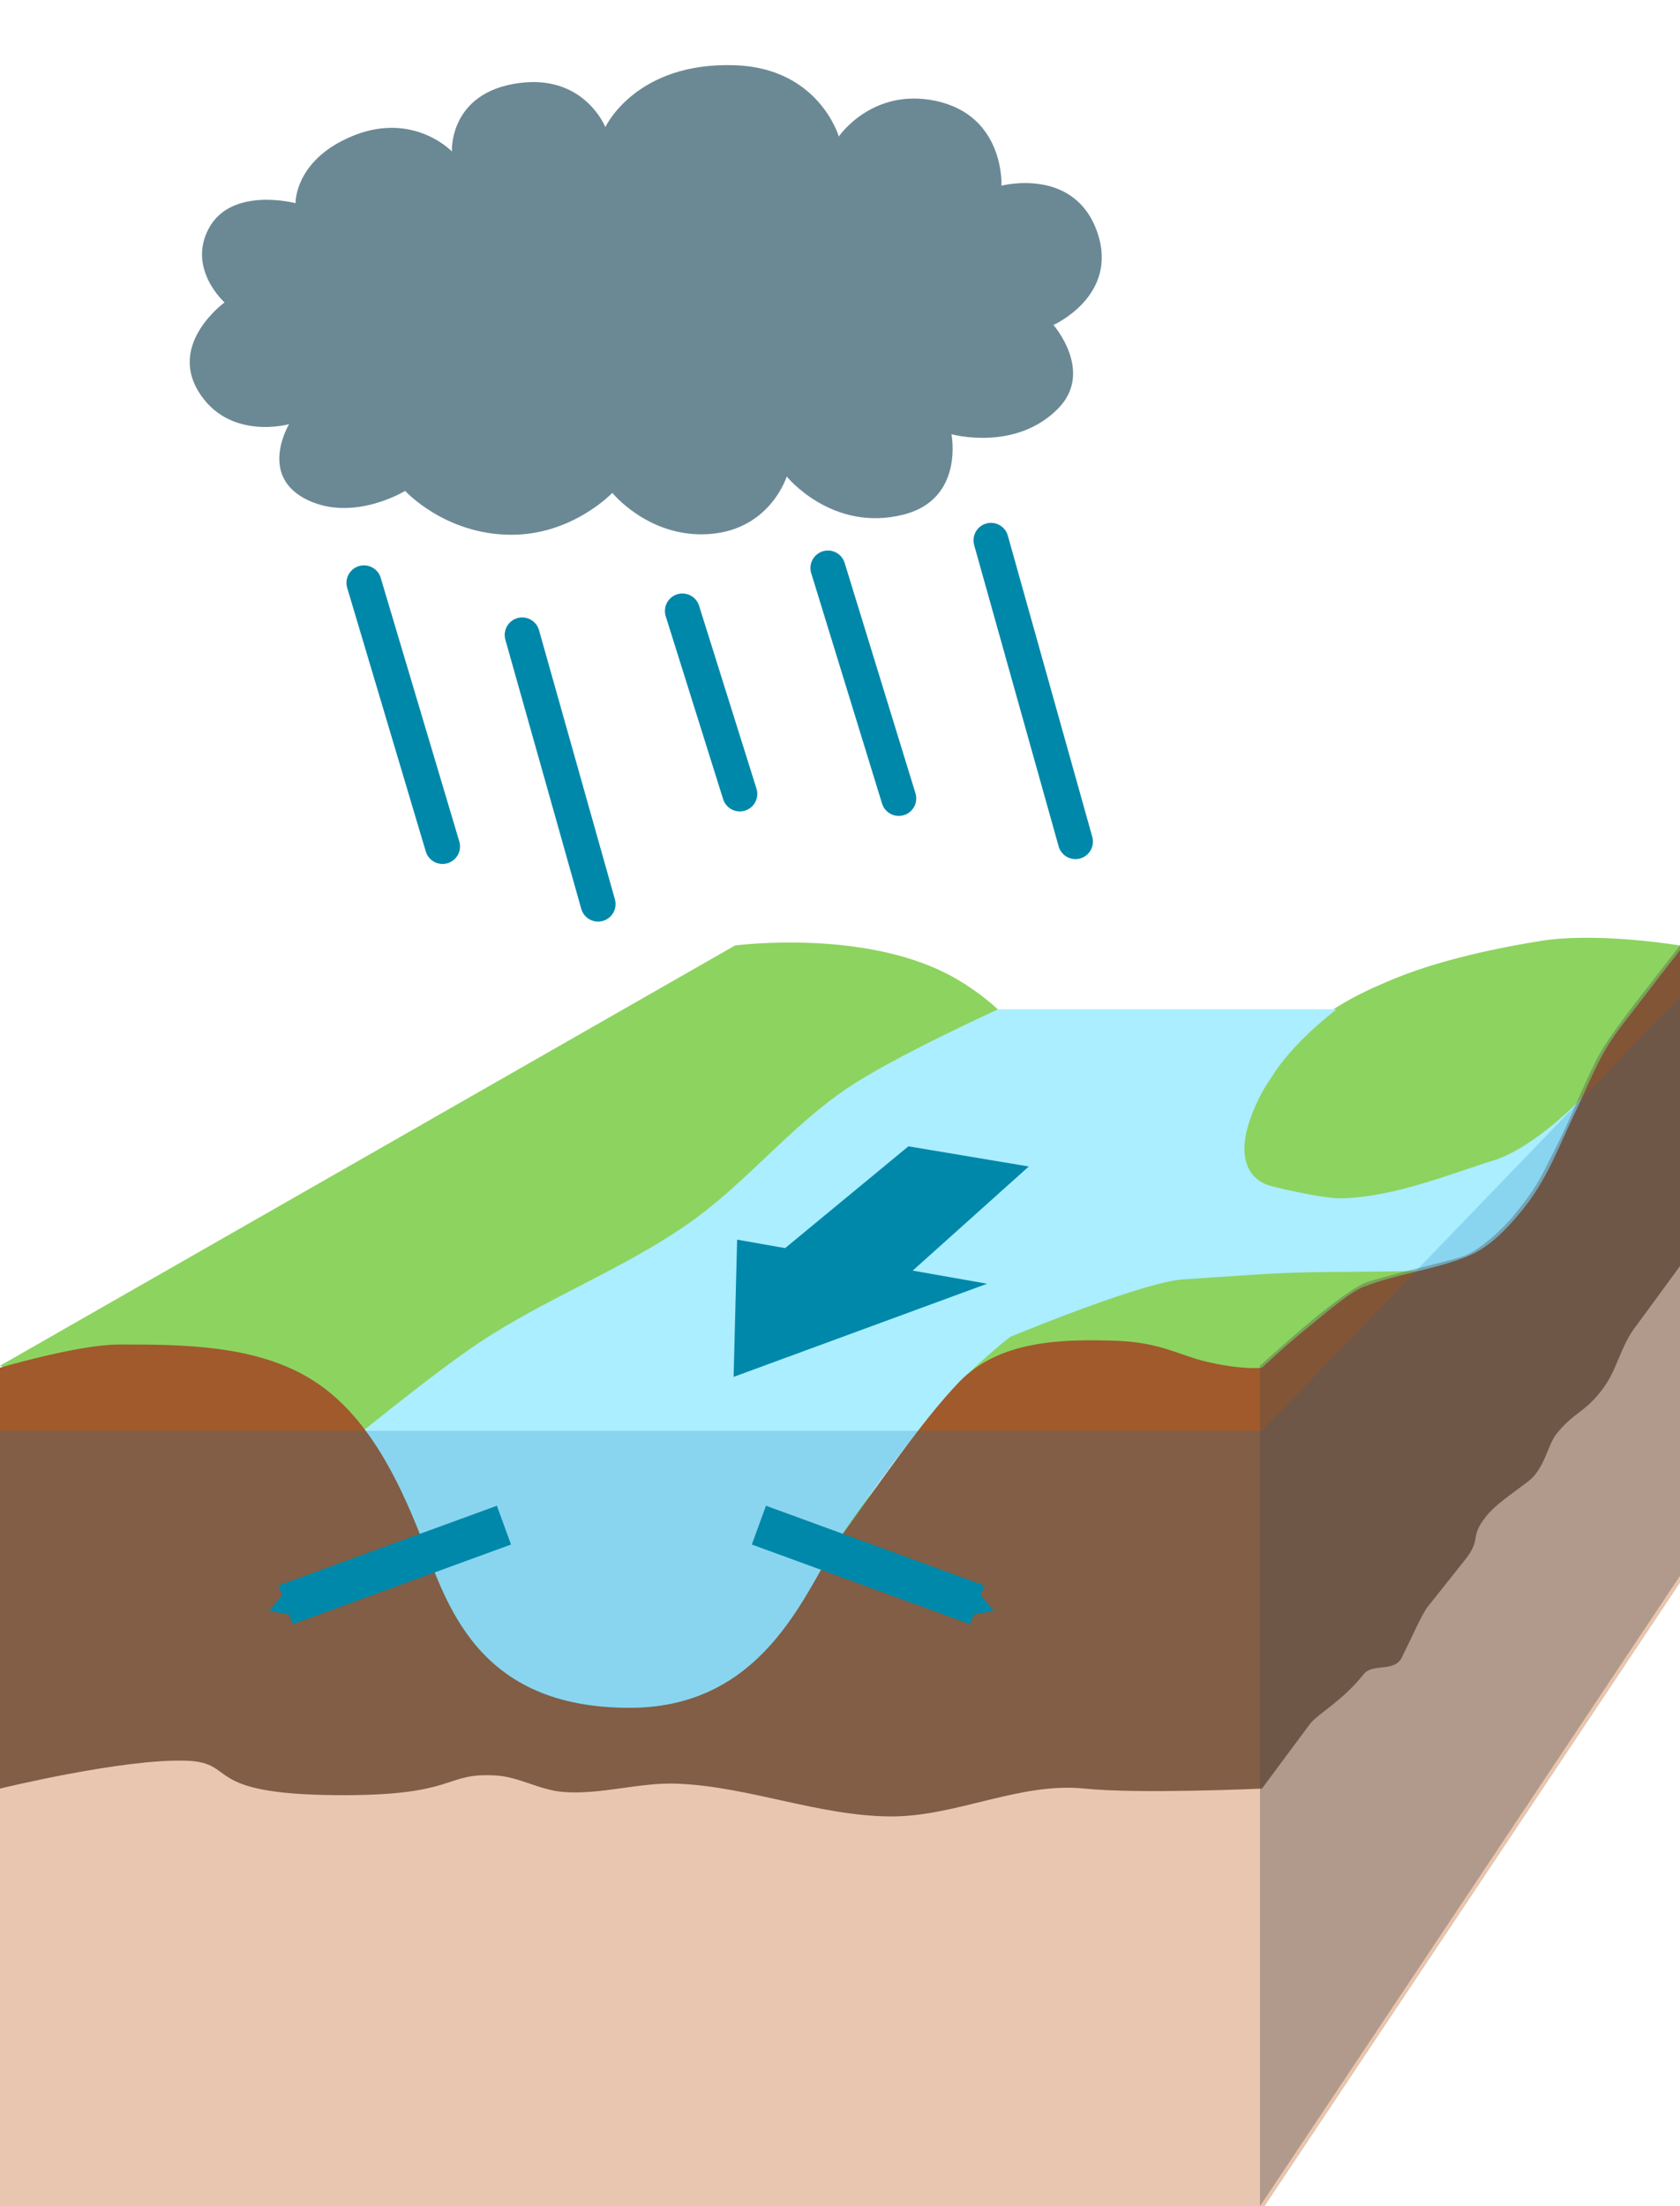 <?xml version="1.0" encoding="UTF-8" standalone="no"?>
<!-- Created with Inkscape (http://www.inkscape.org/) -->

<svg
   xmlns:dc="http://purl.org/dc/elements/1.1/"
   xmlns:cc="http://creativecommons.org/ns#"
   xmlns:rdf="http://www.w3.org/1999/02/22-rdf-syntax-ns#"
   xmlns:svg="http://www.w3.org/2000/svg"
   xmlns="http://www.w3.org/2000/svg"
   xmlns:sodipodi="http://sodipodi.sourceforge.net/DTD/sodipodi-0.dtd"
   xmlns:inkscape="http://www.inkscape.org/namespaces/inkscape"
   width="80mm"
   height="105mm"
   viewBox="0 0 80 105"
   version="1.1"
   id="svg8"
   inkscape:version="0.92.3 (2405546, 2018-03-11)"
   sodipodi:docname="Hochwasser-farbig.svg"
   inkscape:export-filename="/home/felix/ownCloud/WWA-Zeichnungen/exported/Hochwasser-farbig.png"
   inkscape:export-xdpi="512"
   inkscape:export-ydpi="512">
  <defs
     id="defs2">
    <marker
       inkscape:stockid="TriangleOutS"
       orient="auto"
       refY="0"
       refX="0"
       id="marker2347"
       style="overflow:visible"
       inkscape:isstock="true">
      <path
         id="path2345"
         d="M 5.77,0 -2.88,5 V -5 Z"
         style="fill:#0088aa;fill-opacity:1;fill-rule:evenodd;stroke:#0088aa;stroke-width:1pt;stroke-opacity:1"
         transform="scale(0.2)"
         inkscape:connector-curvature="0" />
    </marker>
    <marker
       inkscape:stockid="TriangleOutS"
       orient="auto"
       refY="0"
       refX="0"
       id="TriangleOutS"
       style="overflow:visible"
       inkscape:isstock="true">
      <path
         id="path1287"
         d="M 5.77,0 -2.88,5 V -5 Z"
         style="fill:#006680;fill-opacity:1;fill-rule:evenodd;stroke:#006680;stroke-width:1pt;stroke-opacity:1"
         transform="scale(0.2)"
         inkscape:connector-curvature="0" />
    </marker>
    <marker
       inkscape:stockid="Arrow1Send"
       orient="auto"
       refY="0"
       refX="0"
       id="Arrow1Send"
       style="overflow:visible"
       inkscape:isstock="true">
      <path
         id="path1154"
         d="M 0,0 5,-5 -12.5,0 5,5 Z"
         style="fill:#000000;fill-opacity:1;fill-rule:evenodd;stroke:#000000;stroke-width:1pt;stroke-opacity:1"
         transform="matrix(-0.2,0,0,-0.2,-1.2,0)"
         inkscape:connector-curvature="0" />
    </marker>
    <marker
       inkscape:stockid="Arrow2Mend"
       orient="auto"
       refY="0"
       refX="0"
       id="Arrow2Mend"
       style="overflow:visible"
       inkscape:isstock="true">
      <path
         id="path1166"
         style="fill:#000000;fill-opacity:1;fill-rule:evenodd;stroke:#000000;stroke-width:0.625;stroke-linejoin:round;stroke-opacity:1"
         d="M 8.719,4.034 -2.207,0.016 8.719,-4.002 c -1.745,2.372 -1.735,5.617 -6e-7,8.035 z"
         transform="scale(-0.6)"
         inkscape:connector-curvature="0" />
    </marker>
    <marker
       inkscape:stockid="TriangleOutL"
       orient="auto"
       refY="0"
       refX="0"
       id="TriangleOutL"
       style="overflow:visible"
       inkscape:isstock="true">
      <path
         id="path1281"
         d="M 5.77,0 -2.88,5 V -5 Z"
         style="fill:#000000;fill-opacity:1;fill-rule:evenodd;stroke:#000000;stroke-width:1pt;stroke-opacity:1"
         transform="scale(0.8)"
         inkscape:connector-curvature="0" />
    </marker>
    <marker
       inkscape:stockid="Arrow2Lend"
       orient="auto"
       refY="0"
       refX="0"
       id="Arrow2Lend"
       style="overflow:visible"
       inkscape:isstock="true">
      <path
         id="path1160"
         style="fill:#000000;fill-opacity:1;fill-rule:evenodd;stroke:#000000;stroke-width:0.625;stroke-linejoin:round;stroke-opacity:1"
         d="M 8.719,4.034 -2.207,0.016 8.719,-4.002 c -1.745,2.372 -1.735,5.617 -6e-7,8.035 z"
         transform="matrix(-1.1,0,0,-1.1,-1.1,0)"
         inkscape:connector-curvature="0" />
    </marker>
    <marker
       inkscape:stockid="Arrow1Lend"
       orient="auto"
       refY="0"
       refX="0"
       id="Arrow1Lend"
       style="overflow:visible"
       inkscape:isstock="true">
      <path
         id="path1142"
         d="M 0,0 5,-5 -12.5,0 5,5 Z"
         style="fill:#000000;fill-opacity:1;fill-rule:evenodd;stroke:#000000;stroke-width:1pt;stroke-opacity:1"
         transform="matrix(-0.8,0,0,-0.8,-10,0)"
         inkscape:connector-curvature="0" />
    </marker>
    <inkscape:path-effect
       effect="spiro"
       id="path-effect878"
       is_visible="true" />
    <inkscape:path-effect
       effect="spiro"
       id="path-effect866"
       is_visible="true" />
    <marker
       inkscape:stockid="TriangleOutS"
       orient="auto"
       refY="0"
       refX="0"
       id="marker2347-6"
       style="overflow:visible"
       inkscape:isstock="true">
      <path
         inkscape:connector-curvature="0"
         id="path2345-2"
         d="M 5.77,0 -2.88,5 V -5 Z"
         style="fill:#0088aa;fill-opacity:1;fill-rule:evenodd;stroke:#0088aa;stroke-width:1pt;stroke-opacity:1"
         transform="scale(0.2)" />
    </marker>
    <marker
       inkscape:stockid="TriangleOutS"
       orient="auto"
       refY="0"
       refX="0"
       id="marker2347-6-3"
       style="overflow:visible"
       inkscape:isstock="true">
      <path
         inkscape:connector-curvature="0"
         id="path2345-2-6"
         d="M 5.77,0 -2.88,5 V -5 Z"
         style="fill:#0088aa;fill-opacity:1;fill-rule:evenodd;stroke:#0088aa;stroke-width:1pt;stroke-opacity:1"
         transform="scale(0.2)" />
    </marker>
  </defs>
  <sodipodi:namedview
     id="base"
     pagecolor="#ffffff"
     bordercolor="#666666"
     borderopacity="1.0"
     inkscape:pageopacity="0.0"
     inkscape:pageshadow="2"
     inkscape:zoom="1.7"
     inkscape:cx="218.7501"
     inkscape:cy="217.10995"
     inkscape:document-units="mm"
     inkscape:current-layer="layer4"
     showgrid="false"
     showguides="false"
     gridtolerance="10"
     guidetolerance="30"
     objecttolerance="30"
     inkscape:window-width="1859"
     inkscape:window-height="1025"
     inkscape:window-x="1981"
     inkscape:window-y="27"
     inkscape:window-maximized="1"
     inkscape:snap-global="false"
     inkscape:snap-bbox="false"
     inkscape:snap-nodes="true"
     inkscape:snap-others="false"
     inkscape:snap-grids="true"
     inkscape:snap-page="true"
     fit-margin-top="0"
     fit-margin-left="0"
     fit-margin-right="0"
     fit-margin-bottom="0">
    <inkscape:grid
       type="xygrid"
       id="grid817"
       units="mm"
       spacingx="5"
       spacingy="5"
       originx="0"
       originy="9.414697e-05" />
  </sodipodi:namedview>
  <g
     inkscape:label="Land links"
     inkscape:groupmode="layer"
     id="layer1"
     transform="translate(0,-192)"
     style="display:inline"
     sodipodi:insensitive="true">
    <path
       style="fill:#8dd35f;fill-opacity:1;fill-rule:evenodd;stroke:none;stroke-width:0.265px;stroke-linecap:butt;stroke-linejoin:miter;stroke-opacity:1"
       d="m 0,257 35,-20 c 0,0 6.423,-0.857 10.613,1.632 C 49.458,240.917 50,244 50,244 v 6 L 30,265 H 20 Z"
       id="path984"
       inkscape:connector-curvature="0"
       sodipodi:nodetypes="ccsccccc" />
  </g>
  <g
     style="display:inline"
     transform="translate(0,-192)"
     id="g1057"
     inkscape:groupmode="layer"
     inkscape:label="Land rechts"
     sodipodi:insensitive="true">
    <path
       sodipodi:nodetypes="csscccccc"
       inkscape:connector-curvature="0"
       id="path1055"
       d="m 59.407,244.004 c 2.553,-3.55 5.219,-4.663 6.631,-5.275 2.051,-0.889 4.63,-1.51 7.311,-1.944 C 76.08,236.342 80,237 80,237 v 13.078 L 60,265 H 40 l 6.011,-7.708 z"
       style="opacity:1;fill:#8dd35f;fill-opacity:1;fill-rule:evenodd;stroke:none;stroke-width:0.265px;stroke-linecap:butt;stroke-linejoin:miter;stroke-opacity:1" />
    <g
       id="g2316"
       transform="translate(1.605,-1.252)"
       style="fill:#0088aa;stroke:none">
      <path
         style="color:#000000;font-style:normal;font-variant:normal;font-weight:normal;font-stretch:normal;font-size:medium;line-height:normal;font-family:sans-serif;font-variant-ligatures:normal;font-variant-position:normal;font-variant-caps:normal;font-variant-numeric:normal;font-variant-alternates:normal;font-feature-settings:normal;text-indent:0;text-align:start;text-decoration:none;text-decoration-line:none;text-decoration-style:solid;text-decoration-color:#000000;letter-spacing:normal;word-spacing:normal;text-transform:none;writing-mode:lr-tb;direction:ltr;text-orientation:mixed;dominant-baseline:auto;baseline-shift:baseline;text-anchor:start;white-space:normal;shape-padding:0;clip-rule:nonzero;display:inline;overflow:visible;visibility:visible;opacity:1;isolation:auto;mix-blend-mode:normal;color-interpolation:sRGB;color-interpolation-filters:linearRGB;solid-color:#000000;solid-opacity:1;vector-effect:none;fill:#0088aa;fill-opacity:1;fill-rule:evenodd;stroke:none;stroke-width:3.365;stroke-linecap:butt;stroke-linejoin:round;stroke-miterlimit:4;stroke-dasharray:none;stroke-dashoffset:0;stroke-opacity:1;color-rendering:auto;image-rendering:auto;shape-rendering:auto;text-rendering:auto;enable-background:accumulate"
         d="m 39.838,255.412 -6.197,5.139 1.793,0.988 6.56,-5.552 z"
         id="path1137"
         inkscape:connector-curvature="0"
         sodipodi:nodetypes="ccccc" />
      <path
         style="fill:#0088aa;fill-opacity:1;fill-rule:evenodd;stroke:none;stroke-width:0.612pt;stroke-opacity:1"
         d="m 32.065,263.276 0.092,-3.614 5.843,1.922 z"
         id="path2320"
         inkscape:connector-curvature="0"
         sodipodi:nodetypes="cccc" />
    </g>
  </g>
  <g
     inkscape:groupmode="layer"
     id="layer3"
     inkscape:label="Wasserfläche"
     style="display:inline"
     transform="translate(0,5)"
     sodipodi:insensitive="true">
    <path
       style="display:inline;opacity:1;fill:#aaeeff;fill-opacity:1;fill-rule:evenodd;stroke:none;stroke-width:1px;stroke-linecap:butt;stroke-linejoin:miter;stroke-opacity:1"
       d="m 179.338,86.93 c 0,0 -18.68,8.487 -27.143,14.203 -10.292,6.952 -18.186,17.042 -28.354,24.176 -11.841,8.308 -25.662,13.466 -37.711,21.471 -8.836,5.87 -25.232,19.391 -25.232,19.391 l 14.691,15.246 v 37.797 h 75.592 v -37.795 c 0,0 13.859,-20.47 22.705,-28.973 2.428,-2.334 4.974,-4.582 7.635,-6.684 4.174,-1.714 24.425,-9.921 31.131,-10.328 8.272,-0.503 15.2,-1.147 22.877,-1.277 5.713,-0.096 13.211,-0.073 18.816,-0.243 4.837,-0.146 12.352,-2.324 12.352,-2.324 l 17.9,-18.631 -0.47,-9.941 c 0,0 -8.413,8.781 -15.764,11.058 -7.77,2.407 -17.547,6.483 -27.119,6.803 -3.385,0.113 -12.566,-2.064 -13.549,-2.426 -3.021,-1.113 -4.818,-4.204 -3.791,-9.111 0.722,-3.453 2.656,-7.535 4.408,-9.918 3.821,-6.489 11.876,-12.495 11.876,-12.495 z"
       id="path984-3"
       transform="matrix(0.265,0,0,0.265,0,20)"
       inkscape:connector-curvature="0"
       sodipodi:nodetypes="csscccccccccsccccccccccc" />
  </g>
  <g
     inkscape:groupmode="layer"
     id="layer2"
     inkscape:label="Querschnittsflaeche"
     style="display:inline"
     transform="translate(0,5)"
     sodipodi:insensitive="true">
    <path
       style="display:inline;opacity:1;fill:#a05a2c;fill-opacity:1;fill-rule:nonzero;stroke:none;stroke-width:1.146;stroke-linecap:round;stroke-linejoin:round;stroke-miterlimit:4;stroke-dasharray:none;stroke-dashoffset:5.669;stroke-opacity:1"
       d="m 302.361,151.182 c 0,0 -5.067,6.463 -7.537,9.742 -2.057,2.731 -4.298,5.347 -6.066,8.273 -2.152,3.56 -3.659,7.471 -5.477,11.213 -3.312,6.819 -5.187,12.594 -10.038,18.42 -2.615,3.14 -5.539,6.239 -9.302,7.83 -5.736,2.426 -13.22,3.323 -19.006,5.625 -2.643,1.052 -7.675,5.461 -9.892,7.244 -4.039,3.248 -8.272,7.242 -8.272,7.242 0,0 -3.189,0.465 -9.734,-1.019 -4.962,-1.125 -8.445,-3.562 -16.59,-3.824 -9.667,-0.311 -20.907,-0.084 -28.143,7.46 -6.629,6.911 -14.316,18.238 -21.123,27.619 -5.908,8.143 -12.799,30.726 -37.795,30.846 C 85.27,287.989 80.151,268.561 75.59,257.008 71.473,246.58 65.965,235.394 56.576,229.268 46.548,222.724 33.249,222.571 21.275,222.611 14.049,222.636 0,226.771 0,226.771 v 151.182 h 226.771 l 75.59,-113.387 z"
       transform="scale(0.265)"
       id="rect961-6"
       inkscape:connector-curvature="0"
       sodipodi:nodetypes="ccsscsccccccscsccccccc" />
    <path
       style="display:inline;opacity:1;fill:#006daa;fill-opacity:0.194;fill-rule:nonzero;stroke:none;stroke-width:1.324;stroke-linecap:round;stroke-linejoin:round;stroke-miterlimit:4;stroke-dasharray:none;stroke-dashoffset:5.669;stroke-opacity:1"
       d="m 302.361,159.685 -75.59,78.425 H 0 v 83.149 h 226.771 l 75.59,-99.213 z"
       id="rect982"
       inkscape:connector-curvature="0"
       transform="scale(0.265)"
       sodipodi:nodetypes="ccccccc" />
    <path
       style="display:inline;opacity:1;fill:#e9c6af;fill-opacity:1;fill-rule:nonzero;stroke:none;stroke-width:1.11;stroke-linecap:round;stroke-linejoin:round;stroke-miterlimit:4;stroke-dasharray:none;stroke-dashoffset:5.669;stroke-opacity:1"
       d="m 302.361,207.873 -8.199,11.188 c -3.15,3.937 -3.389,8.083 -6.539,12.02 -3.15,3.937 -4.843,3.715 -7.992,7.652 -1.445,1.806 -2.121,6.249 -4.986,8.434 -3.382,2.579 -5.877,4.158 -7.582,6.289 -3.15,3.937 -0.684,3.922 -3.834,7.859 -3.15,3.937 -3.595,4.545 -6.744,8.482 -0.894,1.118 -2.777,5.359 -4.564,8.984 -1.385,2.808 -5.249,0.964 -6.902,3.064 -3.729,4.739 -8.066,6.961 -9.629,8.914 l -8.617,11.602 c 0,0 -22.159,1.008 -31.875,0 -11.662,-1.209 -23.094,5.056 -34.818,5 -12.932,-0.062 -25.425,-5.355 -38.346,-5.881 -6.911,-0.281 -13.808,2.064 -20.699,1.471 -4.063,-0.35 -7.806,-2.694 -11.877,-2.941 -9.698,-0.589 -6.579,3.725 -28.934,3.529 C 36.128,303.328 42.73,297.729 33.641,297.361 22.313,296.904 0,302.361 0,302.361 v 75.592 h 226.771 l 75.59,-113.387 z"
       transform="scale(0.265)"
       id="rect979"
       inkscape:connector-curvature="0"
       sodipodi:nodetypes="cccccscccsccsccscccccccc" />
    <path
       style="display:inline;fill:none;fill-opacity:1;fill-rule:evenodd;stroke:#0088aa;stroke-width:1.965;stroke-linecap:butt;stroke-linejoin:miter;stroke-miterlimit:4;stroke-dasharray:none;stroke-opacity:1;marker-end:url(#marker2347-6)"
       d="M 23.998,67.587 13.598,71.383"
       id="path2328-9"
       inkscape:connector-curvature="0"
       sodipodi:nodetypes="cc" />
    <path
       style="fill:#4d4d4d;fill-opacity:0.356;fill-rule:evenodd;stroke:none;stroke-width:0.265px;stroke-linecap:butt;stroke-linejoin:miter;stroke-opacity:1"
       d="m 60,60 v 40 L 80,70 V 40 c 0,0 -0.718,0.923 -1.582,2.033 -0.897,1.154 -1.948,2.513 -2.394,3.4 -0.769,1.529 -1.128,2.598 -1.974,4.257 -0.195,0.383 -0.403,0.806 -0.612,1.207 -0.403,0.774 -0.915,1.403 -1.307,1.895 -0.51,0.641 -1.659,1.719 -2.434,1.99 -0.727,0.254 -2.872,0.714 -4.539,1.216 -0.582,0.175 -1.716,1.063 -2.383,1.597 C 61.674,58.479 60,60 60,60 Z"
       id="path4522"
       inkscape:connector-curvature="0"
       sodipodi:nodetypes="ccccssssssssc" />
    <path
       style="display:inline;fill:none;fill-opacity:1;fill-rule:evenodd;stroke:#0088aa;stroke-width:1.965;stroke-linecap:butt;stroke-linejoin:miter;stroke-miterlimit:4;stroke-dasharray:none;stroke-opacity:1;marker-end:url(#marker2347-6-3)"
       d="m 36.138,67.587 10.4,3.797"
       id="path2328-9-7"
       inkscape:connector-curvature="0"
       sodipodi:nodetypes="cc" />
    <g
       id="g2316-5"
       transform="translate(6.996,-204.313)"
       style="display:inline;fill:#0088aa;stroke:none">
      <path
         style="color:#000000;font-style:normal;font-variant:normal;font-weight:normal;font-stretch:normal;font-size:medium;line-height:normal;font-family:sans-serif;font-variant-ligatures:normal;font-variant-position:normal;font-variant-caps:normal;font-variant-numeric:normal;font-variant-alternates:normal;font-feature-settings:normal;text-indent:0;text-align:start;text-decoration:none;text-decoration-line:none;text-decoration-style:solid;text-decoration-color:#000000;letter-spacing:normal;word-spacing:normal;text-transform:none;writing-mode:lr-tb;direction:ltr;text-orientation:mixed;dominant-baseline:auto;baseline-shift:baseline;text-anchor:start;white-space:normal;shape-padding:0;clip-rule:nonzero;display:inline;overflow:visible;visibility:visible;opacity:1;isolation:auto;mix-blend-mode:normal;color-interpolation:sRGB;color-interpolation-filters:linearRGB;solid-color:#000000;solid-opacity:1;vector-effect:none;fill:#0088aa;fill-opacity:1;fill-rule:evenodd;stroke:none;stroke-width:3.365;stroke-linecap:butt;stroke-linejoin:round;stroke-miterlimit:4;stroke-dasharray:none;stroke-dashoffset:0;stroke-opacity:1;color-rendering:auto;image-rendering:auto;shape-rendering:auto;text-rendering:auto;enable-background:accumulate"
         d="m 36.261,253.871 -6.693,5.524 4.82,2.253 7.606,-6.817 z"
         id="path1137-3"
         inkscape:connector-curvature="0"
         sodipodi:nodetypes="ccccc" />
      <path
         style="fill:#0088aa;fill-opacity:1;fill-rule:evenodd;stroke:none;stroke-width:1.109pt;stroke-opacity:1"
         d="m 27.938,264.844 0.167,-6.531 11.903,2.098 z"
         id="path2320-5"
         inkscape:connector-curvature="0"
         sodipodi:nodetypes="cccc" />
    </g>
  </g>
  <g
     inkscape:groupmode="layer"
     id="layer4"
     inkscape:label="Regen"
     transform="translate(0,-15)">
    <g
       id="g1782"
       transform="translate(1.457,-5.992)">
      <path
         sodipodi:nodetypes="cscscscscscscscscscscscsc"
         inkscape:connector-curvature="0"
         id="path1693"
         d="m 12.615,30.662 c 0,0 -3.065,-0.816 -4.139,1.218 -1.015,1.922 0.76,3.506 0.76,3.506 0,0 -2.643,1.906 -1.257,4.214 1.438,2.394 4.33,1.58 4.33,1.58 0,0 -1.508,2.485 0.905,3.621 2.205,1.038 4.622,-0.445 4.622,-0.445 0,0 1.884,2.068 5.021,2.088 2.944,0.019 4.844,-1.995 4.844,-1.995 0,0 1.642,2.029 4.347,1.973 3.132,-0.064 3.958,-2.752 3.958,-2.752 0,0 2.156,2.67 5.552,1.817 2.918,-0.733 2.292,-3.829 2.292,-3.829 0,0 3.033,0.85 5.075,-1.217 1.733,-1.755 -0.218,-3.982 -0.218,-3.982 0,0 3.094,-1.374 2.107,-4.355 -1.06,-3.202 -4.581,-2.275 -4.581,-2.275 0,0 0.17,-3.347 -3.15,-4.039 -3.021,-0.629 -4.597,1.699 -4.597,1.699 0,0 -0.937,-3.249 -4.933,-3.392 -4.747,-0.17 -6.184,2.945 -6.184,2.945 0,0 -0.995,-2.52 -4.117,-2.097 -3.35,0.453 -3.19,3.256 -3.19,3.256 0,0 -2.034,-2.146 -5.221,-0.511 -2.276,1.167 -2.225,2.972 -2.225,2.972 z"
         style="display:inline;opacity:1;fill:#6b8995;fill-opacity:1;fill-rule:nonzero;stroke:none;stroke-width:1.061;stroke-linecap:butt;stroke-linejoin:round;stroke-miterlimit:4;stroke-dasharray:none;stroke-dashoffset:5.669;stroke-opacity:1" />
      <path
         sodipodi:nodetypes="cc"
         inkscape:connector-curvature="0"
         id="path1714"
         d="m 23.409,51.211 3.614,12.81"
         style="fill:none;fill-rule:evenodd;stroke:#0088aa;stroke-width:1.665;stroke-linecap:round;stroke-linejoin:miter;stroke-miterlimit:4;stroke-dasharray:none;stroke-opacity:1" />
      <path
         sodipodi:nodetypes="cc"
         inkscape:connector-curvature="0"
         id="path1714-6"
         d="m 37.968,48.026 3.373,10.966"
         style="fill:none;fill-rule:evenodd;stroke:#0088aa;stroke-width:1.665;stroke-linecap:round;stroke-linejoin:miter;stroke-miterlimit:4;stroke-dasharray:none;stroke-opacity:1" />
      <path
         sodipodi:nodetypes="cc"
         inkscape:connector-curvature="0"
         id="path1714-2"
         d="m 31.038,50.071 2.734,8.707"
         style="fill:none;fill-rule:evenodd;stroke:#0088aa;stroke-width:1.665;stroke-linecap:round;stroke-linejoin:miter;stroke-miterlimit:4;stroke-dasharray:none;stroke-opacity:1" />
      <path
         sodipodi:nodetypes="cc"
         inkscape:connector-curvature="0"
         id="path1714-2-9"
         d="m 45.733,46.709 4.022,14.338"
         style="fill:none;fill-rule:evenodd;stroke:#0088aa;stroke-width:1.665;stroke-linecap:round;stroke-linejoin:miter;stroke-miterlimit:4;stroke-dasharray:none;stroke-opacity:1" />
      <path
         sodipodi:nodetypes="cc"
         inkscape:connector-curvature="0"
         id="path1714-2-9-1"
         d="m 15.874,48.732 3.742,12.546"
         style="fill:none;fill-rule:evenodd;stroke:#0088aa;stroke-width:1.665;stroke-linecap:round;stroke-linejoin:miter;stroke-miterlimit:4;stroke-dasharray:none;stroke-opacity:1" />
    </g>
  </g>
</svg>
